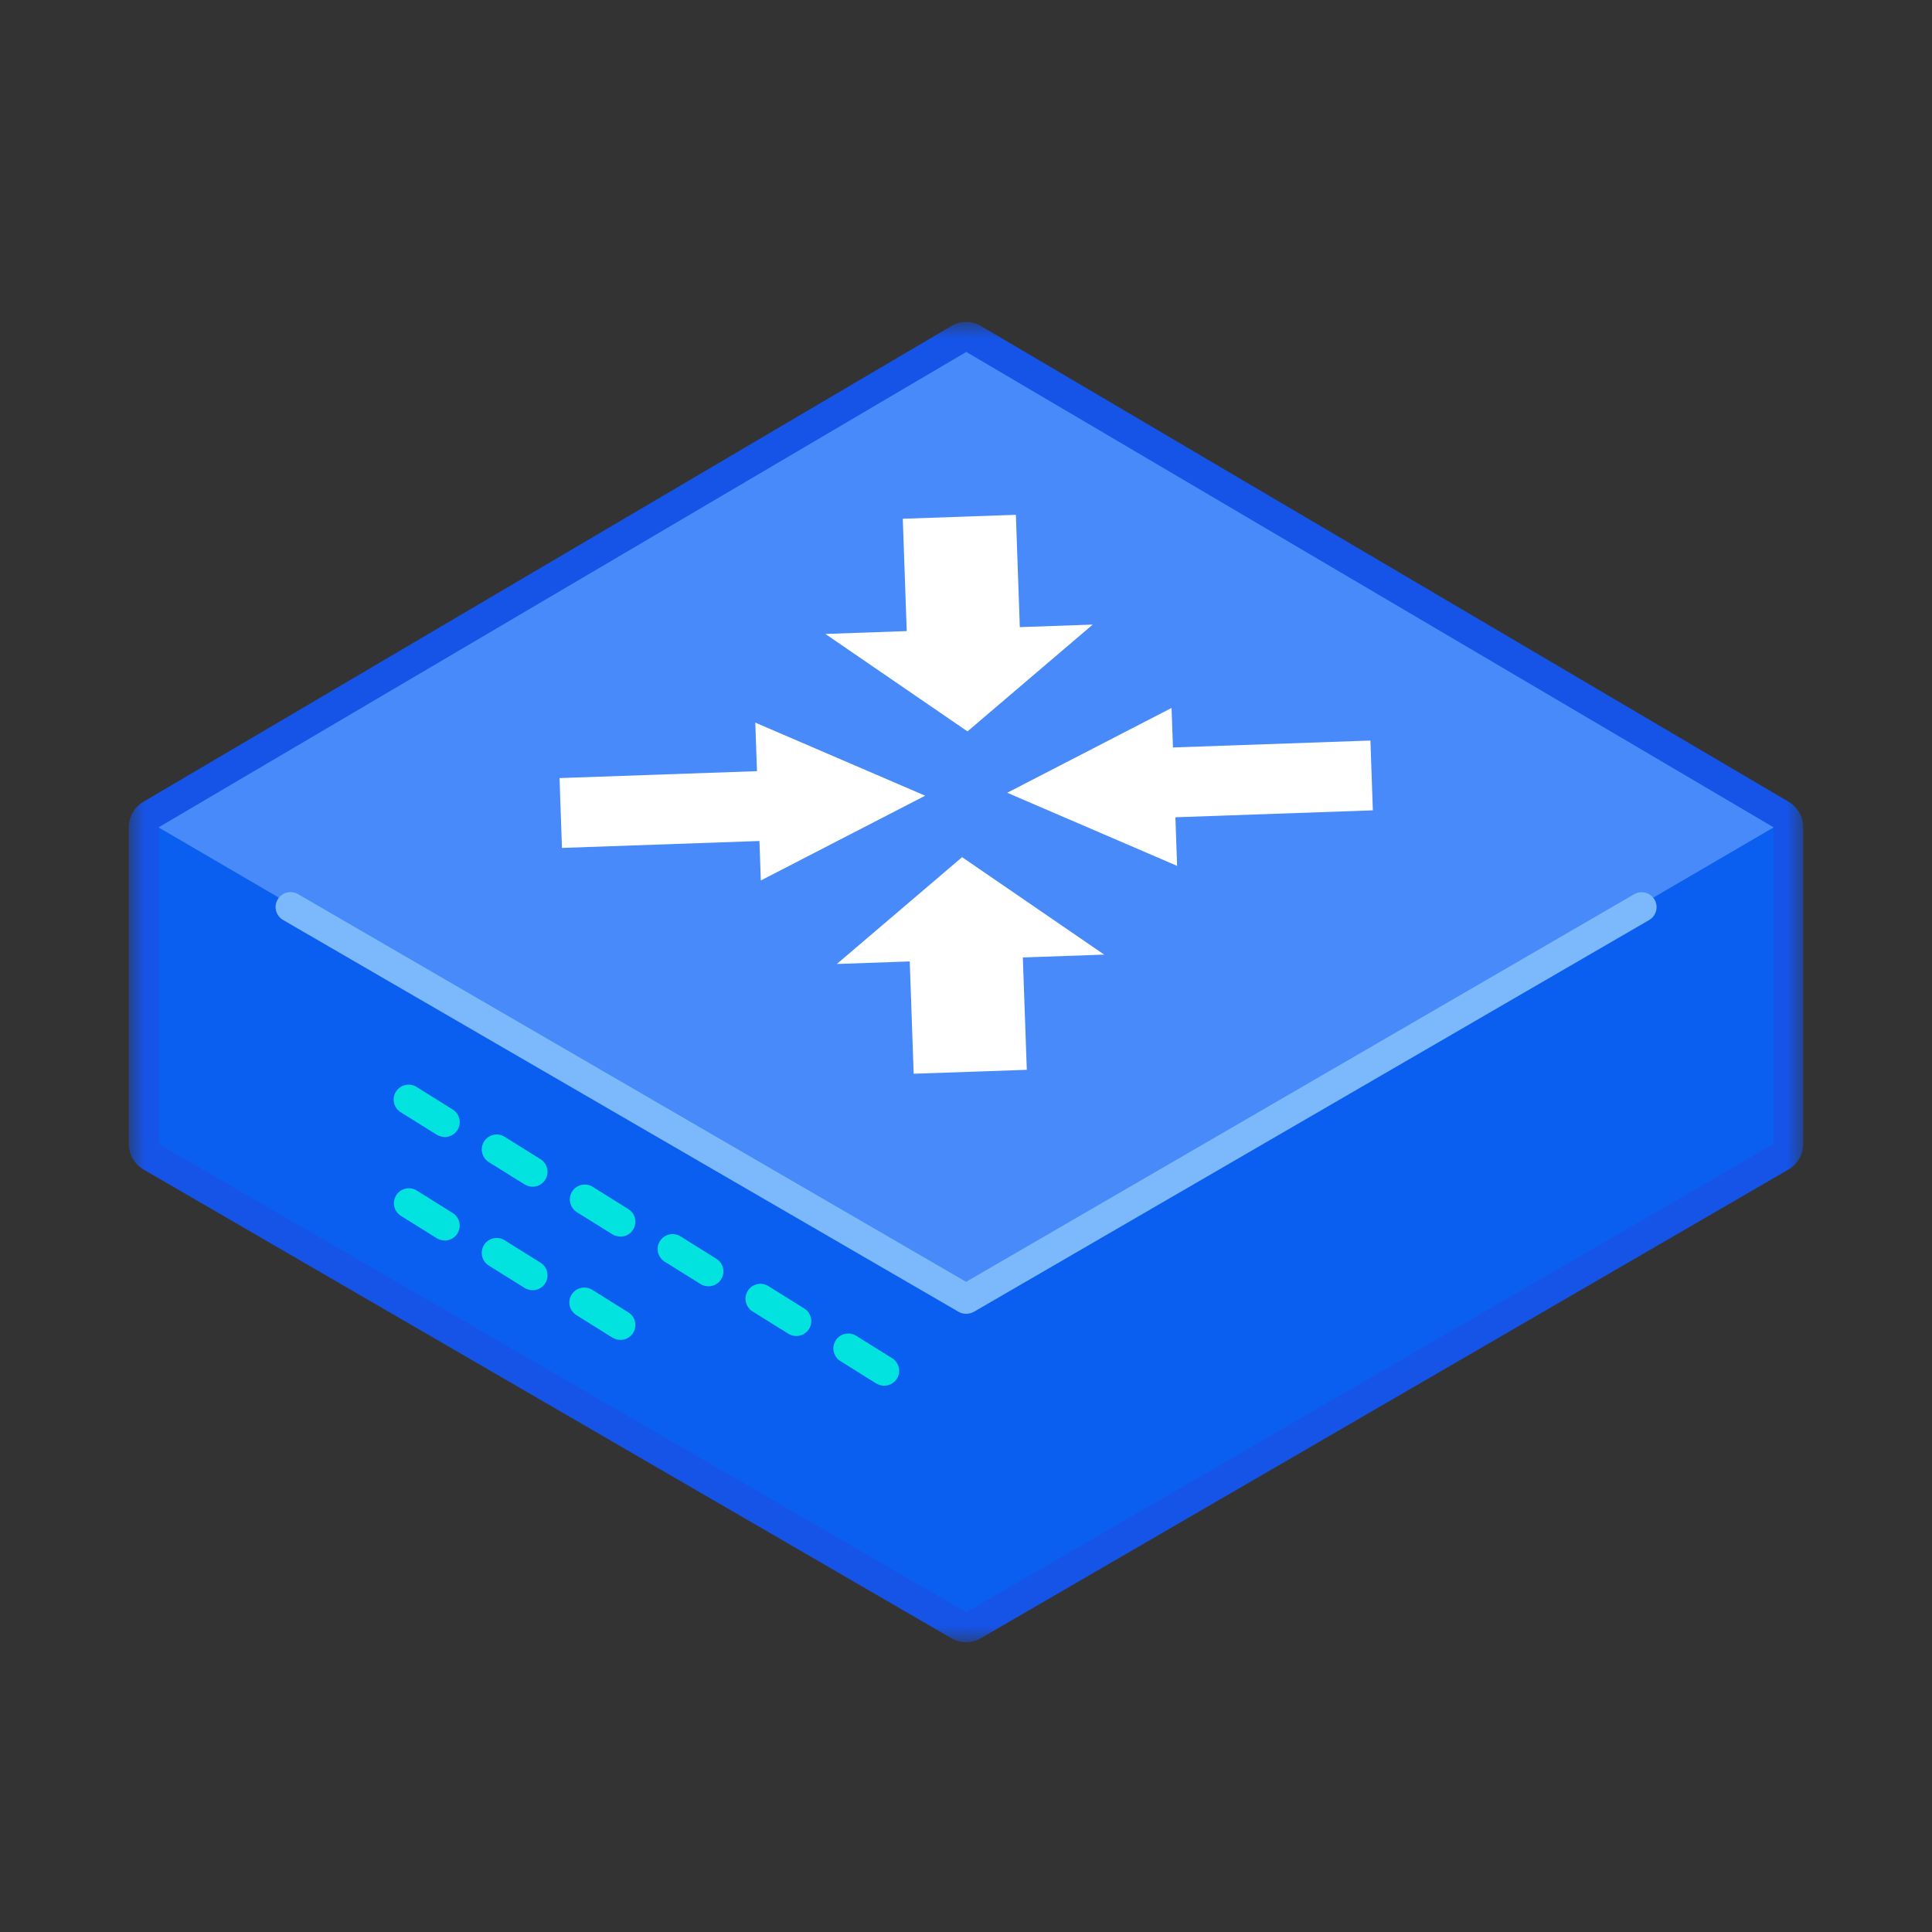 <?xml version="1.0" encoding="UTF-8"?>
<svg xmlns="http://www.w3.org/2000/svg" xmlns:xlink="http://www.w3.org/1999/xlink" width="60px" height="60px" viewBox="0 0 60 60" version="1.1">
  <rect x="0" y="0" width="60" height="60" fill="#333333" stroke="none"/>
  <title>服务器</title>
  <defs>
    <polygon id="path-1" points="-8.47595706e-16 0 52 0 52 41 -8.47595706e-16 41"></polygon>
  </defs>
  <g id="页面" stroke="none" stroke-width="1" fill="none" fill-rule="evenodd">
    <g id="图标" transform="translate(-139, -38)">
      <g id="服务器" transform="translate(143, 48)">
        <polygon id="Fill-1" fill="#FFFFFF" points="0.981 25.437 26 40.024 51.019 25.437 26.006 10.738"></polygon>
        <g id="编组">
          <path d="M26.009,40.531 C25.927,40.532 25.846,40.51 25.775,40.468 L0.696,25.924 C0.553,25.842 0.466,25.69 0.468,25.525 L0.468,15.695 C0.468,15.531 0.555,15.38 0.696,15.297 L25.775,0.532 C25.92,0.447 26.098,0.447 26.243,0.532 L51.316,15.297 C51.456,15.38 51.543,15.531 51.543,15.695 L51.543,25.525 C51.543,25.689 51.456,25.84 51.316,25.924 L26.237,40.474 C26.167,40.511 26.089,40.531 26.009,40.531" id="Fill-2" fill="#0A5FF1"></path>
          <g>
            <mask id="mask-2" fill="white">
              <use xlink:href="#path-1"></use>
            </mask>
            <g id="Clip-5"></g>
            <path d="M26.009,0 C25.845,0.001 25.684,0.045 25.541,0.127 L0.456,14.898 C0.172,15.063 -0.002,15.367 4.26325675e-14,15.695 L4.26325675e-14,25.526 C0.001,25.855 0.176,26.159 0.462,26.323 L4.551,28.696 L25.541,40.874 C25.682,40.955 25.841,40.998 26.003,41 C26.166,40.999 26.325,40.956 26.465,40.874 L47.449,28.696 L51.538,26.323 C51.823,26.159 52,25.856 52,25.526 L52,15.695 C52.002,15.366 51.828,15.063 51.544,14.898 L26.478,0.133 C26.336,0.047 26.175,0.001 26.009,0 Z M26.009,0.93 L51.082,15.695 L51.082,25.526 L46.993,27.898 L26.009,40.069 L5.019,27.898 L0.93,25.526 L0.93,15.695 L26.009,0.93 L26.009,0.93 Z" id="Fill-4" fill="#1654E7" mask="url(#mask-2)"></path>
          </g>
          <polygon id="Fill-6" fill="#488AF9" points="0.924 15.695 26.003 30.339 51.082 15.695 26.009 0.93"></polygon>
          <path d="M26.003,30.802 C25.921,30.802 25.84,30.781 25.769,30.739 L4.785,18.567 C4.565,18.436 4.493,18.151 4.624,17.931 C4.752,17.716 5.028,17.642 5.248,17.763 L26.003,29.808 L46.752,17.77 C46.974,17.643 47.258,17.719 47.385,17.941 C47.513,18.163 47.436,18.446 47.215,18.573 L26.237,30.744 C26.165,30.782 26.085,30.802 26.003,30.802" id="Fill-8" fill="#7BB8FC"></path>
          <path d="M15.267,31.611 C15.18,31.61 15.095,31.586 15.02,31.541 L13.906,30.846 C13.687,30.713 13.616,30.429 13.749,30.21 C13.88,29.991 14.165,29.92 14.385,30.052 C14.39,30.055 14.395,30.058 14.4,30.061 L15.514,30.757 C15.73,30.891 15.797,31.175 15.663,31.391 C15.662,31.393 15.661,31.394 15.66,31.396 C15.576,31.532 15.427,31.614 15.268,31.611 L15.267,31.611 Z M12.539,30.067 C12.452,30.066 12.367,30.042 12.292,29.998 L11.178,29.302 C10.961,29.166 10.896,28.88 11.033,28.663 C11.169,28.447 11.455,28.381 11.672,28.517 L12.786,29.214 C13.002,29.348 13.069,29.631 12.935,29.848 C12.934,29.849 12.933,29.851 12.932,29.853 C12.848,29.989 12.699,30.071 12.539,30.067 Z M9.811,28.524 C9.724,28.522 9.639,28.498 9.564,28.454 L8.45,27.759 C8.233,27.622 8.168,27.336 8.305,27.12 C8.441,26.903 8.727,26.838 8.944,26.974 L10.058,27.67 C10.275,27.805 10.341,28.09 10.206,28.307 C10.122,28.444 9.971,28.526 9.811,28.525 L9.811,28.524 Z M23.458,33.035 C23.371,33.033 23.287,33.009 23.212,32.965 L22.098,32.269 C21.881,32.133 21.816,31.847 21.952,31.63 C22.088,31.414 22.374,31.348 22.591,31.485 L23.706,32.181 C23.922,32.315 23.988,32.599 23.855,32.815 C23.853,32.817 23.852,32.818 23.852,32.82 C23.766,32.953 23.617,33.035 23.458,33.035 Z M20.73,31.491 C20.643,31.49 20.558,31.466 20.483,31.421 L19.369,30.726 C19.153,30.59 19.087,30.303 19.224,30.087 C19.36,29.87 19.646,29.805 19.863,29.941 L20.977,30.637 C21.193,30.771 21.26,31.055 21.126,31.271 C21.125,31.272 21.123,31.274 21.123,31.276 C21.037,31.41 20.889,31.49 20.73,31.491 Z M18.002,29.947 C17.915,29.946 17.83,29.922 17.755,29.877 L16.641,29.182 C16.424,29.046 16.359,28.76 16.495,28.543 C16.631,28.327 16.918,28.261 17.134,28.397 L18.248,29.093 C18.465,29.228 18.532,29.511 18.397,29.727 C18.397,29.729 18.395,29.731 18.394,29.732 C18.309,29.866 18.161,29.947 18.002,29.947 L18.002,29.947 Z M15.267,28.404 C15.181,28.402 15.095,28.378 15.02,28.334 L13.906,27.639 C13.693,27.498 13.633,27.211 13.773,26.996 C13.91,26.789 14.187,26.726 14.4,26.854 L15.514,27.55 C15.73,27.684 15.797,27.967 15.663,28.184 C15.662,28.185 15.661,28.187 15.66,28.189 C15.576,28.325 15.428,28.407 15.268,28.404 L15.267,28.404 Z M12.539,26.854 C12.453,26.852 12.367,26.829 12.292,26.784 L11.178,26.089 C10.962,25.952 10.896,25.666 11.033,25.45 C11.169,25.233 11.456,25.168 11.672,25.304 L12.787,26 C13.002,26.134 13.069,26.418 12.935,26.633 C12.934,26.635 12.933,26.637 12.932,26.639 C12.848,26.775 12.699,26.857 12.539,26.854 Z M9.811,25.31 C9.725,25.309 9.639,25.285 9.564,25.241 L8.45,24.545 C8.231,24.413 8.16,24.128 8.292,23.909 C8.424,23.69 8.709,23.619 8.929,23.751 C8.934,23.754 8.939,23.757 8.944,23.761 L10.058,24.456 C10.275,24.591 10.342,24.876 10.207,25.093 C10.122,25.23 9.972,25.312 9.811,25.312 L9.811,25.31 Z" id="Fill-10" fill="#02E2DF"></path>
          <polygon id="Fill-12" fill="#FFFFFF" points="13.452 16.333 19.585 16.118 19.628 17.344 24.732 14.711 19.456 12.441 19.509 13.949 13.377 14.164"></polygon>
          <polygon id="Fill-14" fill="#FFFFFF" points="27.671 9.476 29.936 9.397 26.046 12.714 21.633 9.688 24.159 9.599 24.037 6.11 27.549 5.988"></polygon>
          <polygon id="Fill-16" fill="#FFFFFF" points="24.253 19.858 21.989 19.937 25.879 16.62 30.291 19.646 27.765 19.735 27.888 23.224 24.375 23.346"></polygon>
          <polygon id="Fill-18" fill="#FFFFFF" points="38.56 12.998 32.427 13.213 32.384 11.986 27.28 14.62 32.556 16.89 32.503 15.381 38.635 15.166"></polygon>
        </g>
      </g>
    </g>
  </g>
</svg>
